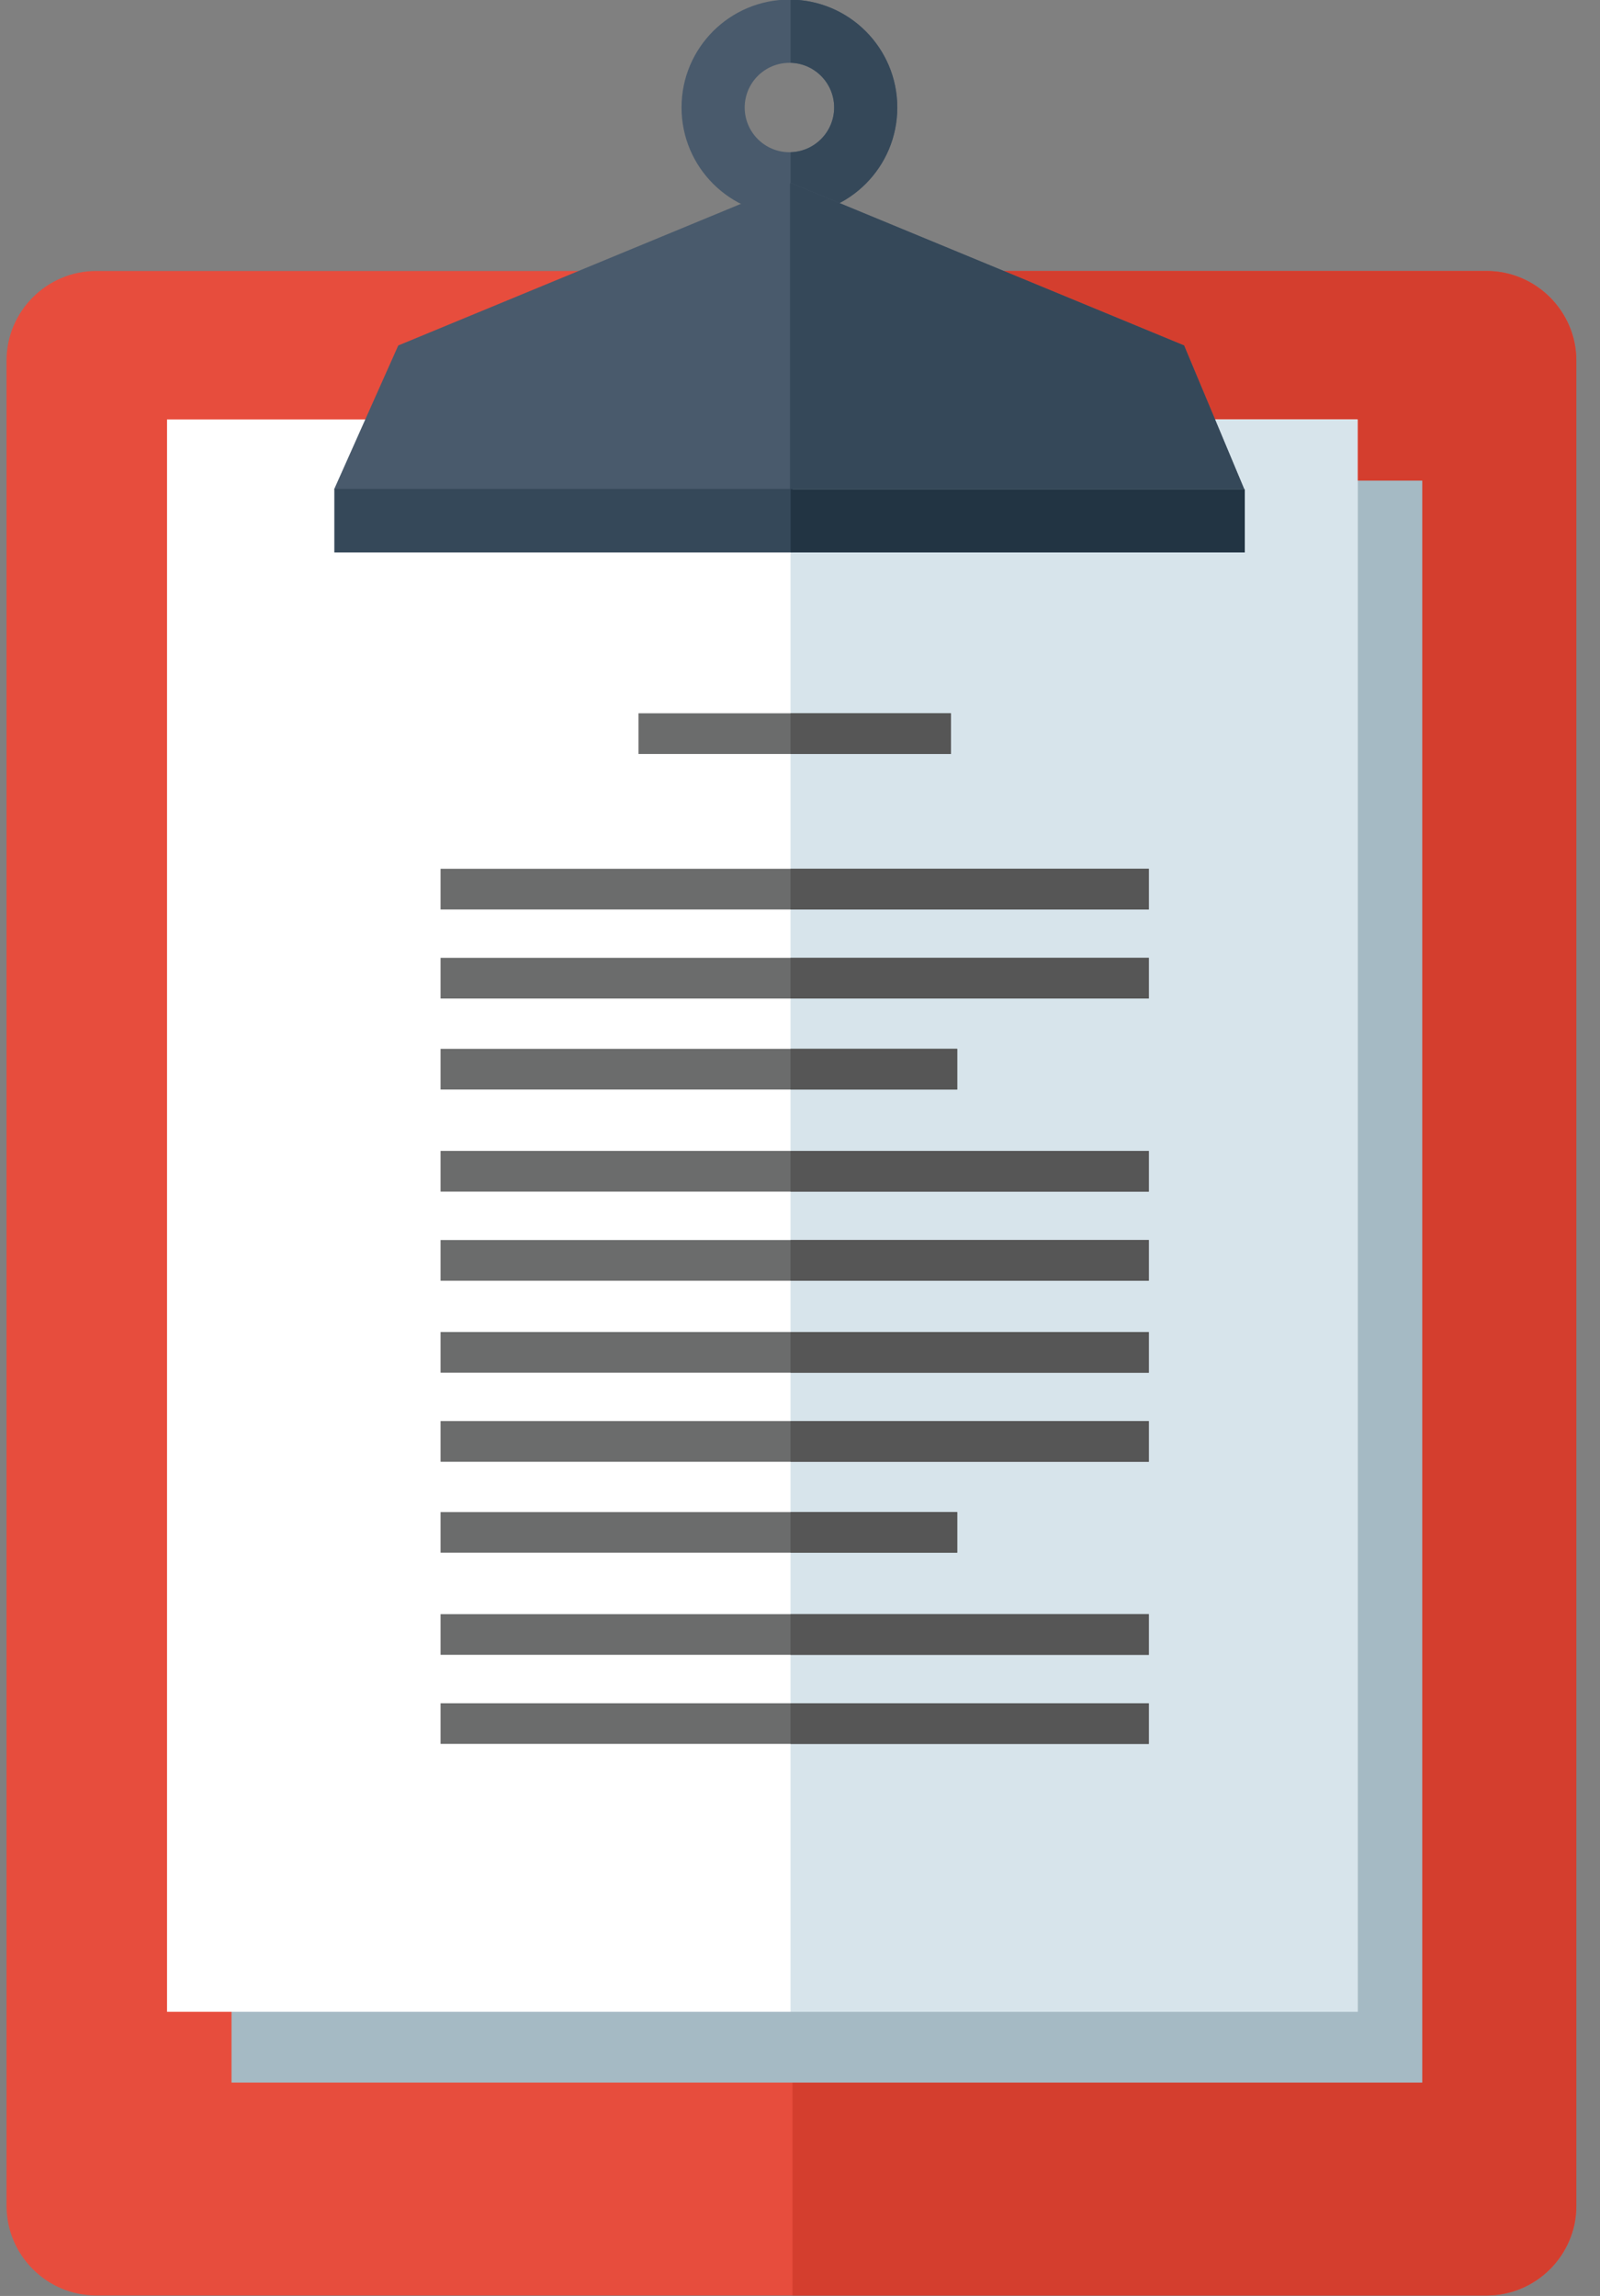 <?xml version="1.0" encoding="UTF-8" standalone="no"?>
<!-- Generator: Adobe Illustrator 16.2.0, SVG Export Plug-In . SVG Version: 6.00 Build 0)  -->

<svg
   xmlns:dc="http://purl.org/dc/elements/1.1/"
   xmlns:cc="http://creativecommons.org/ns#"
   xmlns:rdf="http://www.w3.org/1999/02/22-rdf-syntax-ns#"
   xmlns:svg="http://www.w3.org/2000/svg"
   xmlns="http://www.w3.org/2000/svg"
   xmlns:sodipodi="http://sodipodi.sourceforge.net/DTD/sodipodi-0.dtd"
   xmlns:inkscape="http://www.inkscape.org/namespaces/inkscape"
   version="1.2"
   id="Слой_1"
   x="0px"
   y="0px"
   width="23"
   height="33"
   viewBox="0 0 23 33"
   xml:space="preserve"
   inkscape:version="0.48.4 r9939"
   sodipodi:docname="esse.svg"><rect x="0" y="0" width="23" height="33" fill="#808080" stroke="none"/><defs
     id="defs71" /><sodipodi:namedview
     pagecolor="#ffffff"
     bordercolor="#666666"
     borderopacity="1"
     objecttolerance="10"
     gridtolerance="10"
     guidetolerance="10"
     inkscape:pageopacity="0"
     inkscape:pageshadow="2"
     inkscape:window-width="1920"
     inkscape:window-height="1176"
     id="namedview69"
     showgrid="false"
     inkscape:zoom="11.125147"
     inkscape:cx="14.925536"
     inkscape:cy="29.297161"
     inkscape:window-x="0"
     inkscape:window-y="24"
     inkscape:window-maximized="1"
     inkscape:current-layer="Слой_1" /><path
     d="m 11.348,3.096 c 0.856,0 1.55,-0.694 1.55,-1.551 0,-0.857 -0.695,-1.551 -1.55,-1.551 -0.857,0 -1.551,0.694 -1.551,1.551 0,0.857 0.694,1.551 1.551,1.551 m 0,-0.908 c 0.355,0 0.643,-0.288 0.643,-0.643 0,-0.355 -0.289,-0.642 -0.643,-0.642 -0.355,0 -0.643,0.288 -0.643,0.642 0,0.355 0.288,0.643 0.643,0.643"
     id="path3"
     inkscape:connector-curvature="0"
     style="fill:#495a6c;fill-rule:evenodd" /><path
     d="m 11.365,3.096 c 0.849,-0.009 1.534,-0.7 1.534,-1.55 0,-0.851 -0.685,-1.542 -1.534,-1.551 V 0.902 c 0.347,0.009 0.626,0.294 0.626,0.643 0,0.349 -0.279,0.633 -0.626,0.643 v 0.908 z"
     id="path5"
     inkscape:connector-curvature="0"
     style="fill:#354859;fill-rule:evenodd" /><path
     d="M 1.382,3.895 H 21.371 c 0.709,0 1.289,0.58 1.289,1.289 V 31.705 c 0,0.709 -0.58,1.288 -1.289,1.288 H 1.382 c -0.709,0 -1.288,-0.579 -1.288,-1.288 V 5.183 C 0.093,4.475 0.673,3.895 1.382,3.895"
     id="path7"
     inkscape:connector-curvature="0"
     style="fill:#e74d3d;fill-rule:evenodd" /><path
     d="m 11.392,3.895 h 9.979 c 0.709,0 1.289,0.58 1.289,1.289 V 31.705 c 0,0.709 -0.58,1.288 -1.289,1.288 H 11.392 V 3.895 z"
     id="path9"
     inkscape:connector-curvature="0"
     style="fill:#d43e2e;fill-rule:evenodd" /><rect
     x="3.328"
     y="6.908"
     width="17.117"
     height="23.025"
     id="rect11"
     style="fill:#a5bac4;fill-rule:evenodd" /><rect
     x="2.401"
     y="6.029"
     width="17.115"
     height="22.887"
     id="rect13"
     style="fill:#ffffff;fill-rule:evenodd" /><rect
     x="11.364"
     y="6.029"
     width="8.151"
     height="22.887"
     id="rect15"
     style="fill:#d7e4eb;fill-rule:evenodd" /><rect
     x="9.178"
     y="10.252"
     width="4.492"
     height="0.585"
     id="rect17"
     style="fill:#6b6c6c;fill-rule:evenodd" /><rect
     x="11.364"
     y="10.252"
     width="2.305"
     height="0.585"
     id="rect19"
     style="fill:#565656;fill-rule:evenodd" /><rect
     x="6.333"
     y="12.487"
     width="10.182"
     height="0.585"
     id="rect21"
     style="fill:#6b6c6c;fill-rule:evenodd" /><rect
     x="11.364"
     y="12.487"
     width="5.151"
     height="0.585"
     id="rect23"
     style="fill:#565656;fill-rule:evenodd" /><rect
     x="6.333"
     y="13.767"
     width="10.182"
     height="0.585"
     id="rect25"
     style="fill:#6b6c6c;fill-rule:evenodd" /><rect
     x="11.364"
     y="13.768"
     width="5.151"
     height="0.584"
     id="rect27"
     style="fill:#565656;fill-rule:evenodd" /><rect
     x="6.333"
     y="15.075"
     width="7.427"
     height="0.585"
     id="rect29"
     style="fill:#6b6c6c;fill-rule:evenodd" /><rect
     x="11.364"
     y="15.075"
     width="2.396"
     height="0.585"
     id="rect31"
     style="fill:#565656;fill-rule:evenodd" /><rect
     x="6.333"
     y="16.542"
     width="10.182"
     height="0.585"
     id="rect33"
     style="fill:#6b6c6c;fill-rule:evenodd" /><rect
     x="11.364"
     y="16.542"
     width="5.151"
     height="0.585"
     id="rect35"
     style="fill:#565656;fill-rule:evenodd" /><rect
     x="6.333"
     y="17.823"
     width="10.182"
     height="0.585"
     id="rect37"
     style="fill:#6b6c6c;fill-rule:evenodd" /><rect
     x="11.364"
     y="17.823"
     width="5.151"
     height="0.585"
     id="rect39"
     style="fill:#565656;fill-rule:evenodd" /><rect
     x="6.333"
     y="19.145"
     width="10.182"
     height="0.585"
     id="rect41"
     style="fill:#6b6c6c;fill-rule:evenodd" /><rect
     x="11.364"
     y="19.145"
     width="5.151"
     height="0.585"
     id="rect43"
     style="fill:#565656;fill-rule:evenodd" /><rect
     x="6.333"
     y="20.425"
     width="10.182"
     height="0.585"
     id="rect45"
     style="fill:#6b6c6c;fill-rule:evenodd" /><rect
     x="11.364"
     y="20.425"
     width="5.151"
     height="0.585"
     id="rect47"
     style="fill:#565656;fill-rule:evenodd" /><rect
     x="6.333"
     y="21.733"
     width="7.427"
     height="0.584"
     id="rect49"
     style="fill:#6b6c6c;fill-rule:evenodd" /><rect
     x="11.364"
     y="21.733"
     width="2.396"
     height="0.584"
     id="rect51"
     style="fill:#565656;fill-rule:evenodd" /><rect
     x="6.333"
     y="23.2"
     width="10.182"
     height="0.585"
     id="rect53"
     style="fill:#6b6c6c;fill-rule:evenodd" /><rect
     x="11.364"
     y="23.2"
     width="5.151"
     height="0.585"
     id="rect55"
     style="fill:#565656;fill-rule:evenodd" /><rect
     x="6.333"
     y="24.481"
     width="10.182"
     height="0.584"
     id="rect57"
     style="fill:#6b6c6c;fill-rule:evenodd" /><rect
     x="11.364"
     y="24.481"
     width="5.151"
     height="0.584"
     id="rect59"
     style="fill:#565656;fill-rule:evenodd" /><polygon
     points="41.323,12.959 17.75,12.959 19.411,9.235 29.587,5.03 39.764,9.235 "
     id="polygon61"
     style="fill:#495a6c;fill-rule:evenodd"
     transform="matrix(0.555,0,0,0.555,-5.048,-0.16)" /><polygon
     points="41.323,12.959 29.557,12.959 29.557,5.036 29.587,5.03 39.764,9.235 "
     id="polygon63"
     style="fill:#354859;fill-rule:evenodd"
     transform="matrix(0.555,0,0,0.555,-5.048,-0.16)" /><rect
     x="4.806"
     y="7.027"
     width="6.587"
     height="0.913"
     id="rect65"
     style="fill:#354859;fill-rule:evenodd" /><rect
     x="11.365"
     y="7.032"
     width="6.529"
     height="0.908"
     id="rect67"
     style="fill:#223443;fill-rule:evenodd" /></svg>
